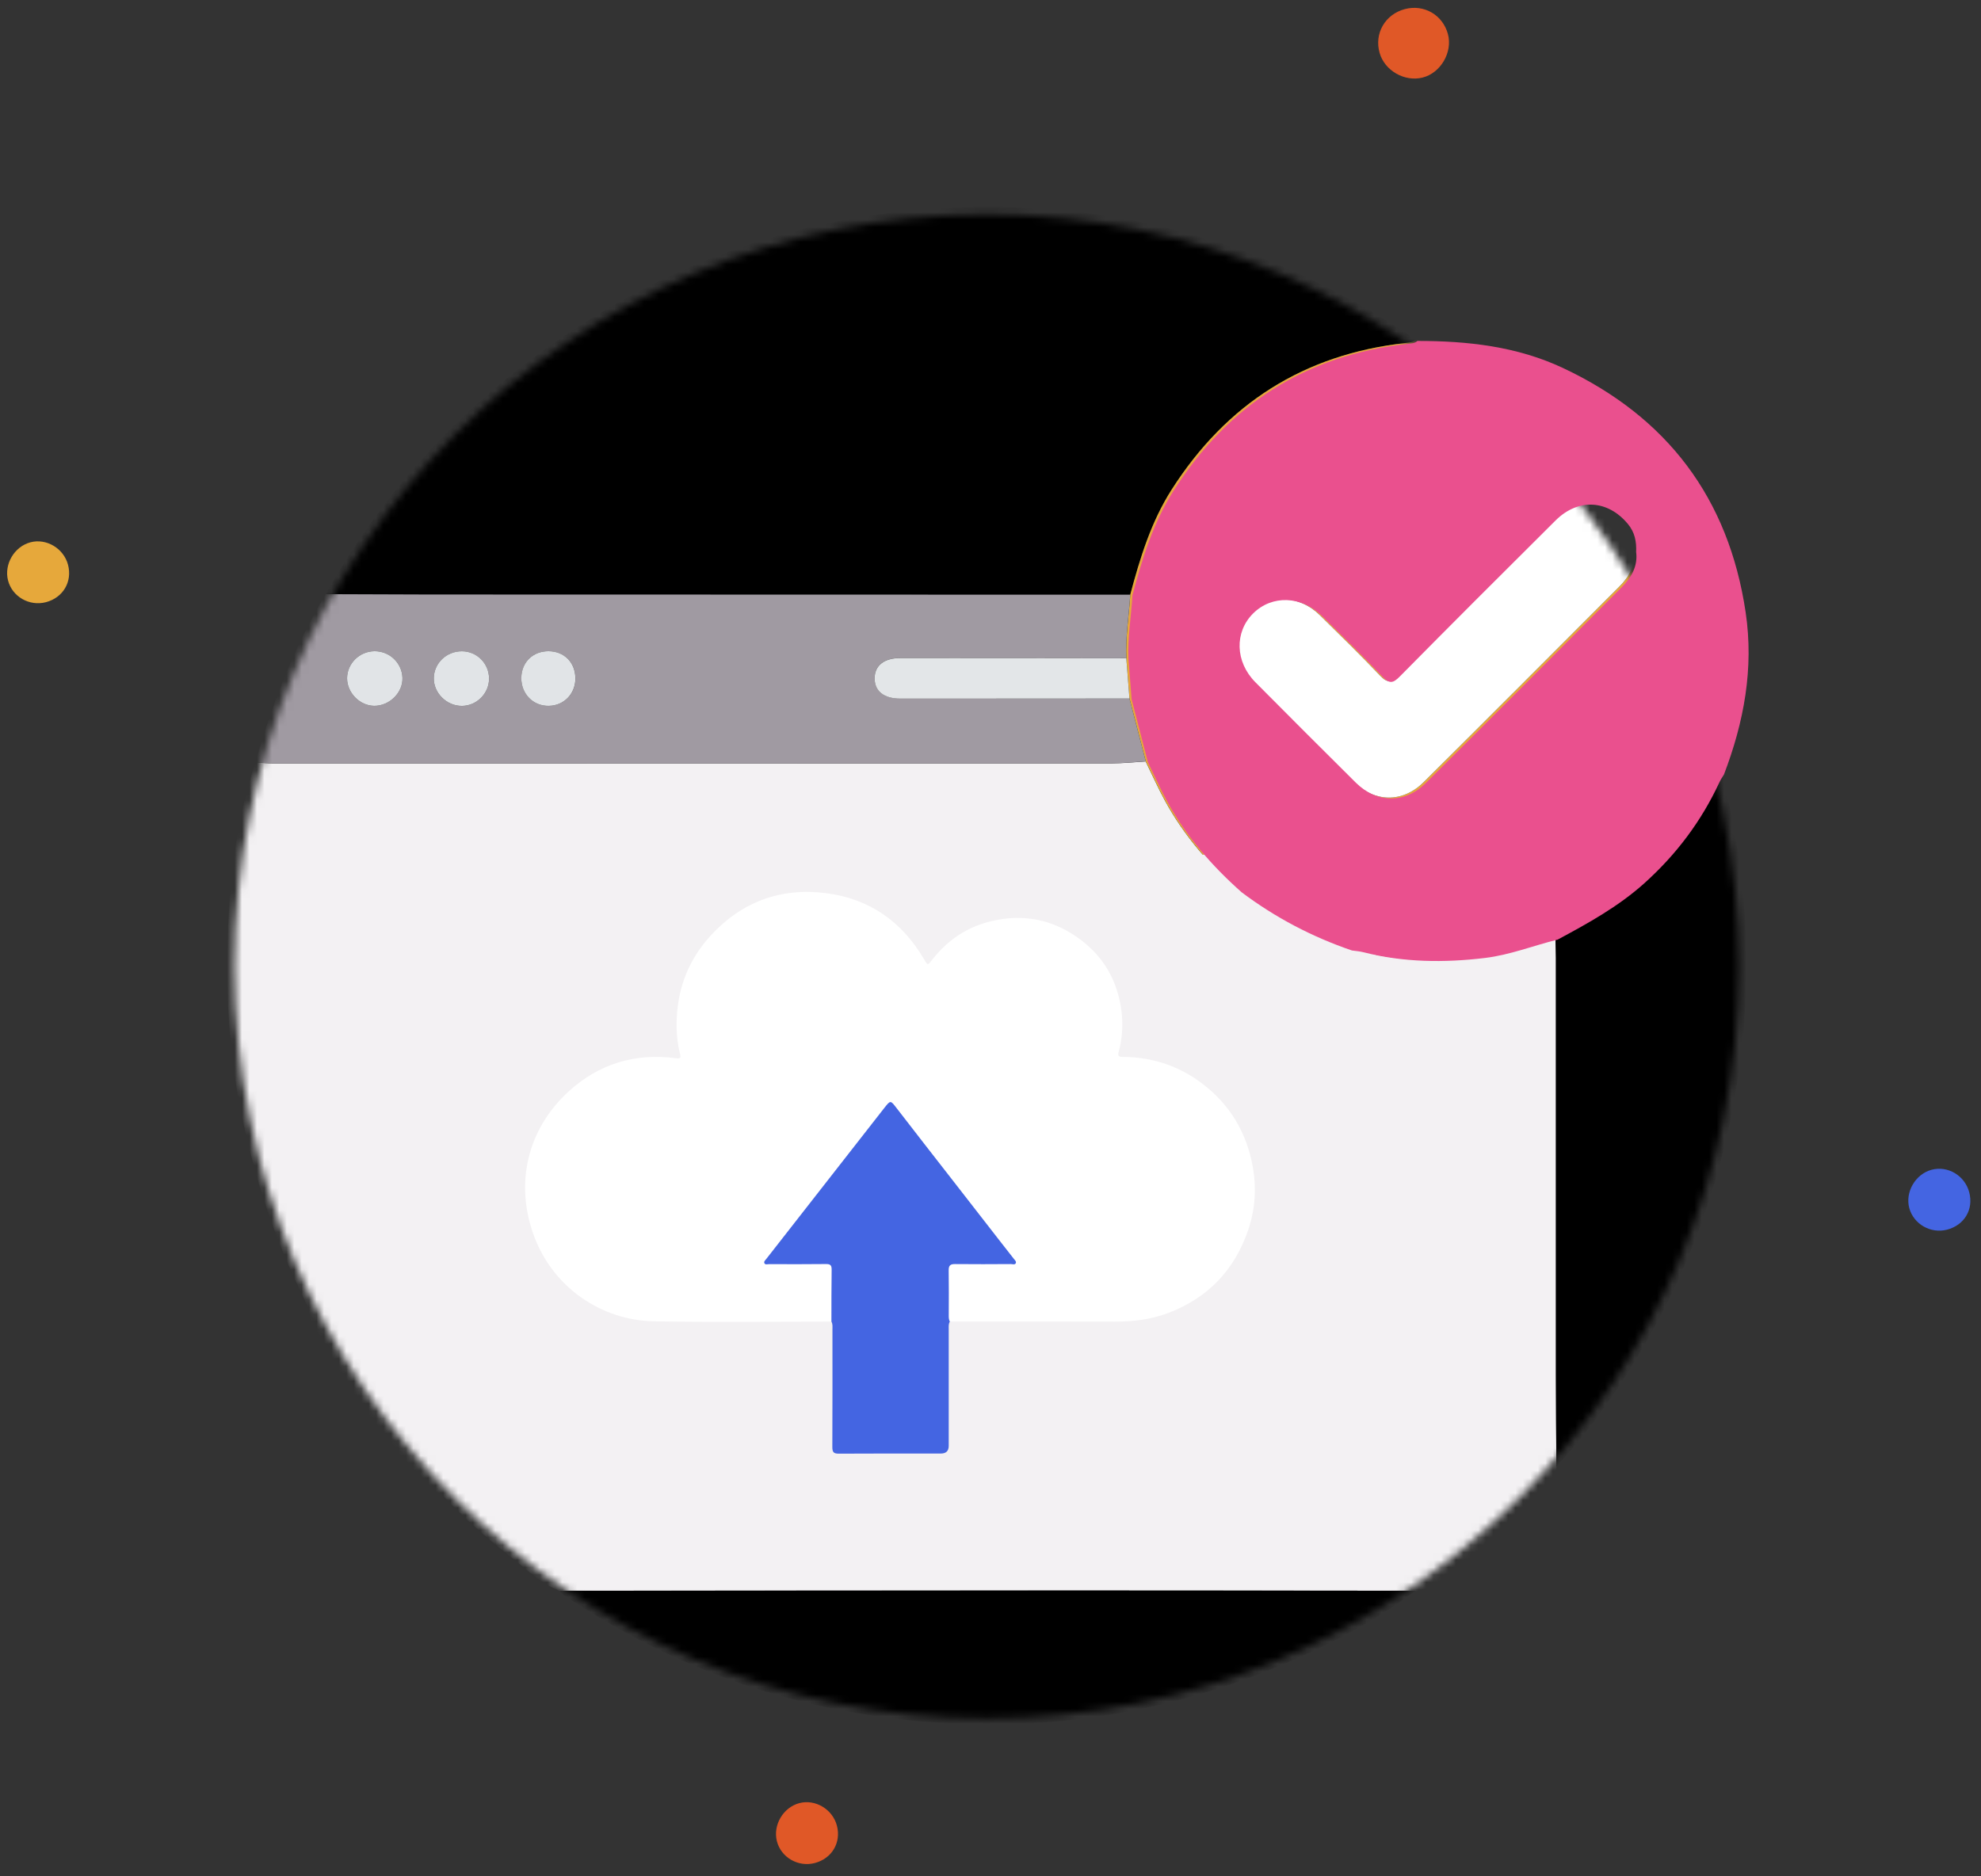 <svg width="266" height="252" viewBox="0 0 266 252" fill="none" xmlns="http://www.w3.org/2000/svg">
<rect x="0" y="0" width="266" height="252" fill="#333333" stroke="none"/>
<mask id="mask0_122_963" style="mask-type:alpha" maskUnits="userSpaceOnUse" x="31" y="28" width="203" height="203">
<circle cx="132.508" cy="129.788" r="101" fill="#FF1818"/>
</mask>
<g mask="url(#mask0_122_963)">
<path d="M75.088 213.64C72.831 212.787 71.108 211.112 69.266 209.66C65.278 206.517 61.441 203.207 58.107 199.355C75.997 199.339 93.888 199.323 111.778 199.307C115.319 199.283 116.635 198.015 116.635 194.593C116.635 182.462 116.635 170.33 116.635 158.199C116.635 155.391 114.984 153.684 112.153 153.565C111.826 153.549 111.491 153.565 111.156 153.565C91.327 153.565 71.499 153.565 51.671 153.565C47.778 153.565 46.167 155.2 46.167 159.14C46.167 167.212 46.167 175.291 46.167 183.778C43.184 179.574 41.158 175.291 39.212 170.992C36.102 164.109 33.932 156.907 32.393 149.513C30.518 140.516 30.215 131.399 30.734 122.299C31.116 115.615 32.121 108.939 34.267 102.526C34.395 102.542 34.514 102.51 34.626 102.438C35.288 102.47 35.95 102.526 36.612 102.526C74.163 102.526 111.722 102.526 149.273 102.526C150.796 102.526 152.312 102.359 153.835 102.271C154.705 104.042 155.502 105.852 156.451 107.583C159.004 112.257 162.449 116.213 166.421 119.73C165.56 119.73 164.699 119.746 163.837 119.746C129.333 119.746 94.829 119.762 60.325 119.715C58.618 119.715 58.02 120.097 58.059 121.908C58.179 127.212 58.139 132.524 58.075 137.828C58.059 139.184 58.434 139.71 59.862 139.67C63.244 139.583 66.626 139.639 70.015 139.639C106.242 139.639 142.469 139.639 178.704 139.663C180.308 139.663 181.297 139.583 181.185 137.485C181.01 134.183 181.185 130.857 181.225 127.539C181.751 127.619 182.286 127.651 182.788 127.778C188.172 129.15 193.604 129.206 199.099 128.544C202.473 128.137 205.6 126.877 208.854 126.079C208.878 126.941 208.918 127.802 208.918 128.656C208.918 147.327 208.918 165.991 208.918 184.663C208.918 188.763 208.957 192.87 208.981 196.97C208.997 199.674 209.093 202.386 208.471 205.05C207.338 209.867 202.569 213.576 197.392 213.656C194.944 213.696 192.495 213.656 190.046 213.656C174.732 213.64 159.411 213.616 144.097 213.624C121.086 213.624 98.075 213.648 75.072 213.656L75.088 213.64ZM157.823 199.331C168.033 199.331 178.242 199.331 188.451 199.331C191.737 199.331 193.46 197.6 193.468 194.306C193.476 182.438 193.476 170.578 193.468 158.709C193.468 155.335 191.705 153.565 188.331 153.565C168.112 153.565 147.885 153.565 127.666 153.565C124.332 153.565 122.609 155.248 122.609 158.55C122.593 170.482 122.593 182.414 122.609 194.338C122.609 197.728 124.228 199.331 127.586 199.331C137.66 199.331 147.742 199.331 157.815 199.331H157.823Z" fill="#F3F1F3"/>
<path d="M43.727 79.811C52.677 63.827 65.135 51.256 80.84 41.893C93.546 34.315 107.32 29.745 122.02 28.317C146.522 25.941 169.11 31.556 189.625 45.266C189.784 45.378 189.912 45.538 190.055 45.673C189.68 46 189.218 46.016 188.755 46.064C175.108 47.572 164.7 54.215 157.33 65.757C154.554 70.112 153.079 74.961 151.763 79.882C120.393 79.874 89.023 79.866 57.654 79.858C53.012 79.858 48.37 79.826 43.727 79.811Z" fill="black"/>
<path d="M151.761 79.882C153.07 74.961 154.545 70.112 157.321 65.757C164.691 54.216 175.099 47.572 188.746 46.064C189.209 46.016 189.671 46 190.046 45.673C196.786 45.673 203.414 46.407 209.588 49.31C223.561 55.883 231.833 66.778 234.114 82.132C235.23 89.669 233.882 96.871 231.202 103.898C231.003 104.233 230.772 104.56 230.604 104.919C228.18 110.159 224.798 114.658 220.491 118.526C216.989 121.661 212.953 123.886 208.87 126.079C205.615 126.877 202.489 128.137 199.115 128.544C193.62 129.206 188.196 129.15 182.804 127.778C182.294 127.651 181.759 127.611 181.241 127.539C175.897 125.713 170.952 123.12 166.437 119.723C162.465 116.205 159.02 112.249 156.467 107.575C155.526 105.844 154.721 104.034 153.851 102.263C153.125 99.448 152.392 96.632 151.666 93.817L151.243 88.417C151.115 85.553 151.594 82.73 151.769 79.89L151.761 79.882ZM219.406 74.076C219.478 72.608 219.215 71.356 218.305 70.263C215.609 67.009 211.637 66.762 208.598 69.777C201.596 76.74 194.609 83.719 187.669 90.746C186.784 91.647 186.282 91.759 185.356 90.778C182.708 87.994 179.957 85.306 177.221 82.61C174.453 79.89 170.505 79.763 167.977 82.275C165.456 84.788 165.56 88.768 168.28 91.511C172.762 96.026 177.261 100.532 181.775 105.007C184.575 107.782 188.347 107.846 191.163 105.055C199.96 96.329 208.71 87.547 217.46 78.766C218.768 77.458 219.637 75.918 219.414 74.076H219.406Z" fill="#E6A83B"/>
<path d="M151.658 93.809C152.384 96.624 153.118 99.44 153.844 102.255C152.328 102.343 150.805 102.51 149.281 102.51C111.73 102.526 74.171 102.518 36.62 102.51C35.958 102.51 35.296 102.455 34.634 102.423C34.61 102.096 34.586 101.777 34.562 101.45C36.78 93.88 39.667 86.598 43.727 79.803C48.369 79.819 53.011 79.843 57.653 79.851C89.023 79.867 120.392 79.867 151.762 79.874C151.586 82.714 151.108 85.537 151.236 88.401C141.106 88.393 130.976 88.369 120.855 88.377C118.654 88.377 117.425 89.414 117.441 91.113C117.449 92.804 118.693 93.817 120.879 93.817C131.136 93.817 141.401 93.817 151.658 93.801V93.809ZM62.024 87.468C59.974 87.468 58.307 89.039 58.251 91.025C58.195 93.051 59.966 94.822 62.032 94.806C64.026 94.79 65.685 93.115 65.669 91.121C65.653 89.111 64.018 87.476 62.024 87.468ZM77.266 91.081C77.258 88.983 75.751 87.476 73.661 87.46C71.555 87.452 70.04 88.935 70.008 91.033C69.976 93.194 71.603 94.846 73.717 94.798C75.759 94.75 77.282 93.162 77.274 91.081H77.266ZM50.283 87.46C48.265 87.476 46.606 89.119 46.606 91.097C46.606 93.051 48.321 94.79 50.259 94.798C52.309 94.806 54.12 93.003 54.04 91.025C53.96 89.015 52.301 87.444 50.283 87.46Z" fill="#A09AA2"/>
<path d="M208.862 126.072C212.946 123.878 216.99 121.653 220.483 118.518C224.798 114.658 228.172 110.152 230.597 104.911C230.764 104.552 230.996 104.233 231.195 103.89C233.604 113.302 234.76 122.865 234.441 132.58C233.891 149.489 229.52 165.345 221.137 180.061C217.692 186.123 213.704 191.802 208.99 196.954C208.966 192.855 208.926 188.747 208.926 184.647C208.926 165.976 208.926 147.312 208.926 128.64C208.926 127.779 208.886 126.917 208.862 126.064V126.072Z" fill="black"/>
<path d="M75.089 213.64C98.1 213.624 121.11 213.608 144.113 213.608C159.427 213.608 174.749 213.632 190.063 213.64C183.977 218.21 177.23 221.568 170.203 224.384C156.787 229.76 142.813 232.105 128.4 231.49C109.298 230.677 91.735 224.942 75.815 214.302C75.543 214.119 75.328 213.863 75.089 213.632V213.64Z" fill="black"/>
<path d="M34.562 101.458C34.586 101.785 34.61 102.104 34.634 102.431C34.522 102.51 34.403 102.534 34.275 102.518C34.299 102.143 34.148 101.729 34.554 101.458H34.562Z" fill="#89CA83"/>
<path d="M166.421 119.715C170.936 123.112 175.881 125.705 181.225 127.531C181.193 130.849 181.018 134.167 181.185 137.469C181.297 139.567 180.308 139.647 178.705 139.647C142.478 139.615 106.251 139.623 70.016 139.623C66.634 139.623 63.244 139.559 59.862 139.655C58.426 139.695 58.059 139.168 58.075 137.812C58.139 132.508 58.179 127.196 58.059 121.892C58.02 120.082 58.61 119.699 60.325 119.699C94.829 119.747 129.333 119.731 163.837 119.731C164.699 119.731 165.56 119.723 166.421 119.715Z" fill="#EBEFF2"/>
<path d="M219.407 74.076C219.63 75.926 218.761 77.458 217.453 78.766C208.703 87.54 199.954 96.321 191.156 105.055C188.341 107.846 184.568 107.783 181.768 105.007C177.246 100.532 172.755 96.026 168.273 91.512C165.553 88.768 165.449 84.788 167.97 82.275C170.498 79.763 174.446 79.891 177.214 82.61C179.958 85.306 182.702 87.994 185.35 90.778C186.275 91.751 186.777 91.639 187.663 90.746C194.61 83.727 201.589 76.74 208.592 69.777C211.63 66.754 215.603 67.001 218.298 70.263C219.208 71.364 219.463 72.608 219.399 74.076H219.407Z" fill="white"/>
<path d="M151.659 93.809C141.401 93.809 131.136 93.832 120.879 93.825C118.686 93.825 117.449 92.82 117.441 91.121C117.433 89.422 118.662 88.385 120.855 88.385C130.985 88.377 141.114 88.393 151.236 88.409C151.379 90.211 151.515 92.006 151.659 93.809Z" fill="#E3E6E8"/>
<path d="M62.023 87.468C64.025 87.468 65.66 89.111 65.668 91.121C65.684 93.115 64.025 94.79 62.031 94.805C59.965 94.821 58.194 93.051 58.25 91.025C58.306 89.039 59.973 87.46 62.023 87.468Z" fill="#E1E4E7"/>
<path d="M77.266 91.081C77.274 93.163 75.751 94.758 73.709 94.798C71.596 94.846 69.976 93.195 70 91.033C70.032 88.935 71.556 87.452 73.653 87.46C75.751 87.468 77.25 88.975 77.258 91.081H77.266Z" fill="#E1E4E7"/>
<path d="M50.283 87.46C52.301 87.444 53.96 89.015 54.04 91.025C54.12 93.003 52.309 94.805 50.26 94.797C48.321 94.79 46.606 93.051 46.606 91.097C46.606 89.119 48.266 87.475 50.283 87.46Z" fill="#E1E4E7"/>
<rect x="88.508" y="147.788" width="104" height="56" fill="#F3F1F3"/>
<rect x="190.508" y="150.788" width="9" height="53" fill="#F3F1F3"/>
<rect x="52.508" y="146.788" width="47" height="31" fill="#F3F1F3"/>
<rect x="41.508" y="147.788" width="52" height="53" fill="#F3F1F3"/>
</g>
<rect x="53.508" y="114.788" width="131" height="32" fill="#F3F1F3"/>
<path d="M111.641 177.497C103.718 177.497 95.792 177.591 87.872 177.461C80.774 177.346 74.334 172.955 71.745 166.103C69.067 159.014 70.792 151.649 76.384 146.561C80.444 142.868 85.298 141.394 90.765 142.128C91.368 142.21 91.441 142.043 91.317 141.558C90.91 139.981 90.798 138.377 90.868 136.758C91.053 132.546 92.536 128.829 95.362 125.724C99.537 121.137 104.797 119.169 110.937 119.957C116.72 120.7 121.083 123.75 124.045 128.778C124.597 129.714 124.539 129.693 125.237 128.811C127.287 126.224 129.888 124.478 133.126 123.711C137.459 122.683 141.434 123.502 144.988 126.127C148.244 128.532 150.097 131.804 150.591 135.845C150.816 137.677 150.688 139.469 150.221 141.236C150.076 141.782 150.158 141.943 150.737 141.946C155.115 141.964 158.993 143.404 162.31 146.239C165.185 148.698 167.065 151.803 167.962 155.499C168.751 158.741 168.687 161.958 167.629 165.108C165.815 170.511 162.25 174.283 156.895 176.33C154.551 177.224 152.129 177.509 149.636 177.5C142.268 177.476 134.9 177.491 127.532 177.491C127.393 177.24 127.387 176.964 127.387 176.685C127.39 174.668 127.411 172.649 127.377 170.633C127.365 169.975 127.575 169.753 128.242 169.762C130.737 169.793 133.236 169.778 135.731 169.762C135.961 169.762 136.295 169.908 136.401 169.608C136.471 169.408 136.243 169.208 136.101 169.029C135.461 168.219 134.83 167.406 134.197 166.594C132.159 163.977 130.125 161.357 128.09 158.741C125.528 155.448 122.957 152.164 120.413 148.856C119.567 147.758 119.582 147.719 118.724 148.814C115.686 152.689 112.657 156.576 109.625 160.457C107.381 163.328 105.137 166.2 102.893 169.071C102.757 169.244 102.529 169.432 102.639 169.653C102.757 169.89 103.048 169.772 103.26 169.772C105.807 169.778 108.354 169.793 110.901 169.759C111.507 169.75 111.674 169.941 111.665 170.533C111.629 172.852 111.641 175.172 111.635 177.491L111.641 177.497Z" fill="white"/>
<path d="M111.641 177.497C111.647 175.178 111.635 172.858 111.672 170.538C111.681 169.947 111.514 169.756 110.908 169.765C108.361 169.799 105.814 169.783 103.267 169.777C103.054 169.777 102.76 169.896 102.645 169.659C102.533 169.438 102.763 169.25 102.9 169.077C105.144 166.206 107.387 163.334 109.631 160.463C112.663 156.582 115.689 152.698 118.73 148.819C119.588 147.725 119.573 147.764 120.419 148.862C122.963 152.167 125.534 155.454 128.097 158.747C130.131 161.363 132.169 163.983 134.203 166.6C134.837 167.412 135.468 168.225 136.107 169.034C136.25 169.213 136.477 169.413 136.408 169.614C136.301 169.917 135.968 169.768 135.737 169.768C133.242 169.78 130.744 169.799 128.248 169.768C127.581 169.759 127.372 169.981 127.384 170.638C127.417 172.655 127.399 174.674 127.393 176.691C127.393 176.969 127.399 177.245 127.539 177.497C127.357 177.794 127.39 178.128 127.39 178.452C127.39 183.698 127.39 188.94 127.39 194.186C127.39 194.871 127.037 195.215 126.332 195.217C121.769 195.217 117.205 195.202 112.642 195.232C111.935 195.238 111.76 195.029 111.763 194.34C111.79 189.071 111.778 183.801 111.778 178.534C111.778 178.182 111.823 177.825 111.644 177.497H111.641Z" fill="#4465E2"/>
<path d="M152.048 79.997C153.356 75.076 154.831 70.226 157.607 65.871C164.977 54.33 175.385 47.686 189.032 46.178C189.495 46.131 189.958 46.115 190.332 45.788C197.072 45.788 203.7 46.521 209.874 49.425C223.848 55.997 232.119 66.892 234.4 82.246C235.517 89.783 234.169 96.986 231.489 104.012C231.289 104.347 231.058 104.674 230.89 105.033C228.466 110.274 225.084 114.772 220.777 118.64C217.275 121.775 213.24 124 209.156 126.194C205.902 126.991 202.775 128.252 199.401 128.658C193.906 129.32 188.482 129.264 183.09 127.893C182.58 127.765 182.045 127.725 181.527 127.653C176.183 125.827 171.238 123.235 166.723 119.837C162.751 116.319 159.306 112.363 156.753 107.689C155.812 105.959 155.007 104.148 154.137 102.377C153.412 99.562 152.678 96.746 151.952 93.931L151.529 88.531C151.402 85.668 151.88 82.844 152.056 80.005L152.048 79.997ZM219.692 74.19C219.764 72.723 219.501 71.47 218.591 70.378C215.896 67.123 211.923 66.876 208.885 69.891C201.882 76.854 194.895 83.833 187.956 90.86C187.07 91.761 186.568 91.873 185.643 90.892C182.995 88.108 180.243 85.42 177.507 82.725C174.739 80.005 170.791 79.877 168.263 82.389C165.742 84.902 165.846 88.882 168.566 91.626C173.048 96.14 177.547 100.647 182.061 105.121C184.861 107.897 188.634 107.961 191.449 105.169C200.247 96.443 208.996 87.662 217.746 78.88C219.054 77.572 219.923 76.033 219.7 74.19H219.692Z" fill="#EA508E"/>
<path d="M9.135 75.858C9.732 78.132 8.467 80.272 6.165 80.877C3.938 81.461 1.63 80.129 1.076 77.944C0.527 75.781 1.918 73.415 4.078 72.836C6.227 72.26 8.556 73.649 9.135 75.858Z" fill="#E6A83B"/>
<path d="M112.376 245.194C112.973 247.467 111.708 249.608 109.406 250.212C107.179 250.796 104.872 249.464 104.317 247.279C103.769 245.117 105.159 242.75 107.319 242.171C109.468 241.596 111.797 242.984 112.376 245.194Z" fill="#E05827"/>
<path d="M194.422 4.581C195.075 7.017 193.446 9.81 191.012 10.419C188.605 11.022 185.93 9.489 185.252 7.116C184.495 4.503 185.989 1.917 188.646 1.219C191.217 0.544 193.732 2.007 194.422 4.581Z" fill="#E05827"/>
<path d="M264.421 160.134C265.028 162.445 263.759 164.559 261.414 165.156C259.237 165.708 256.966 164.407 256.375 162.271C255.781 160.124 257.183 157.696 259.351 157.109C261.542 156.516 263.83 157.881 264.421 160.134Z" fill="#4465E2"/>
</svg>
